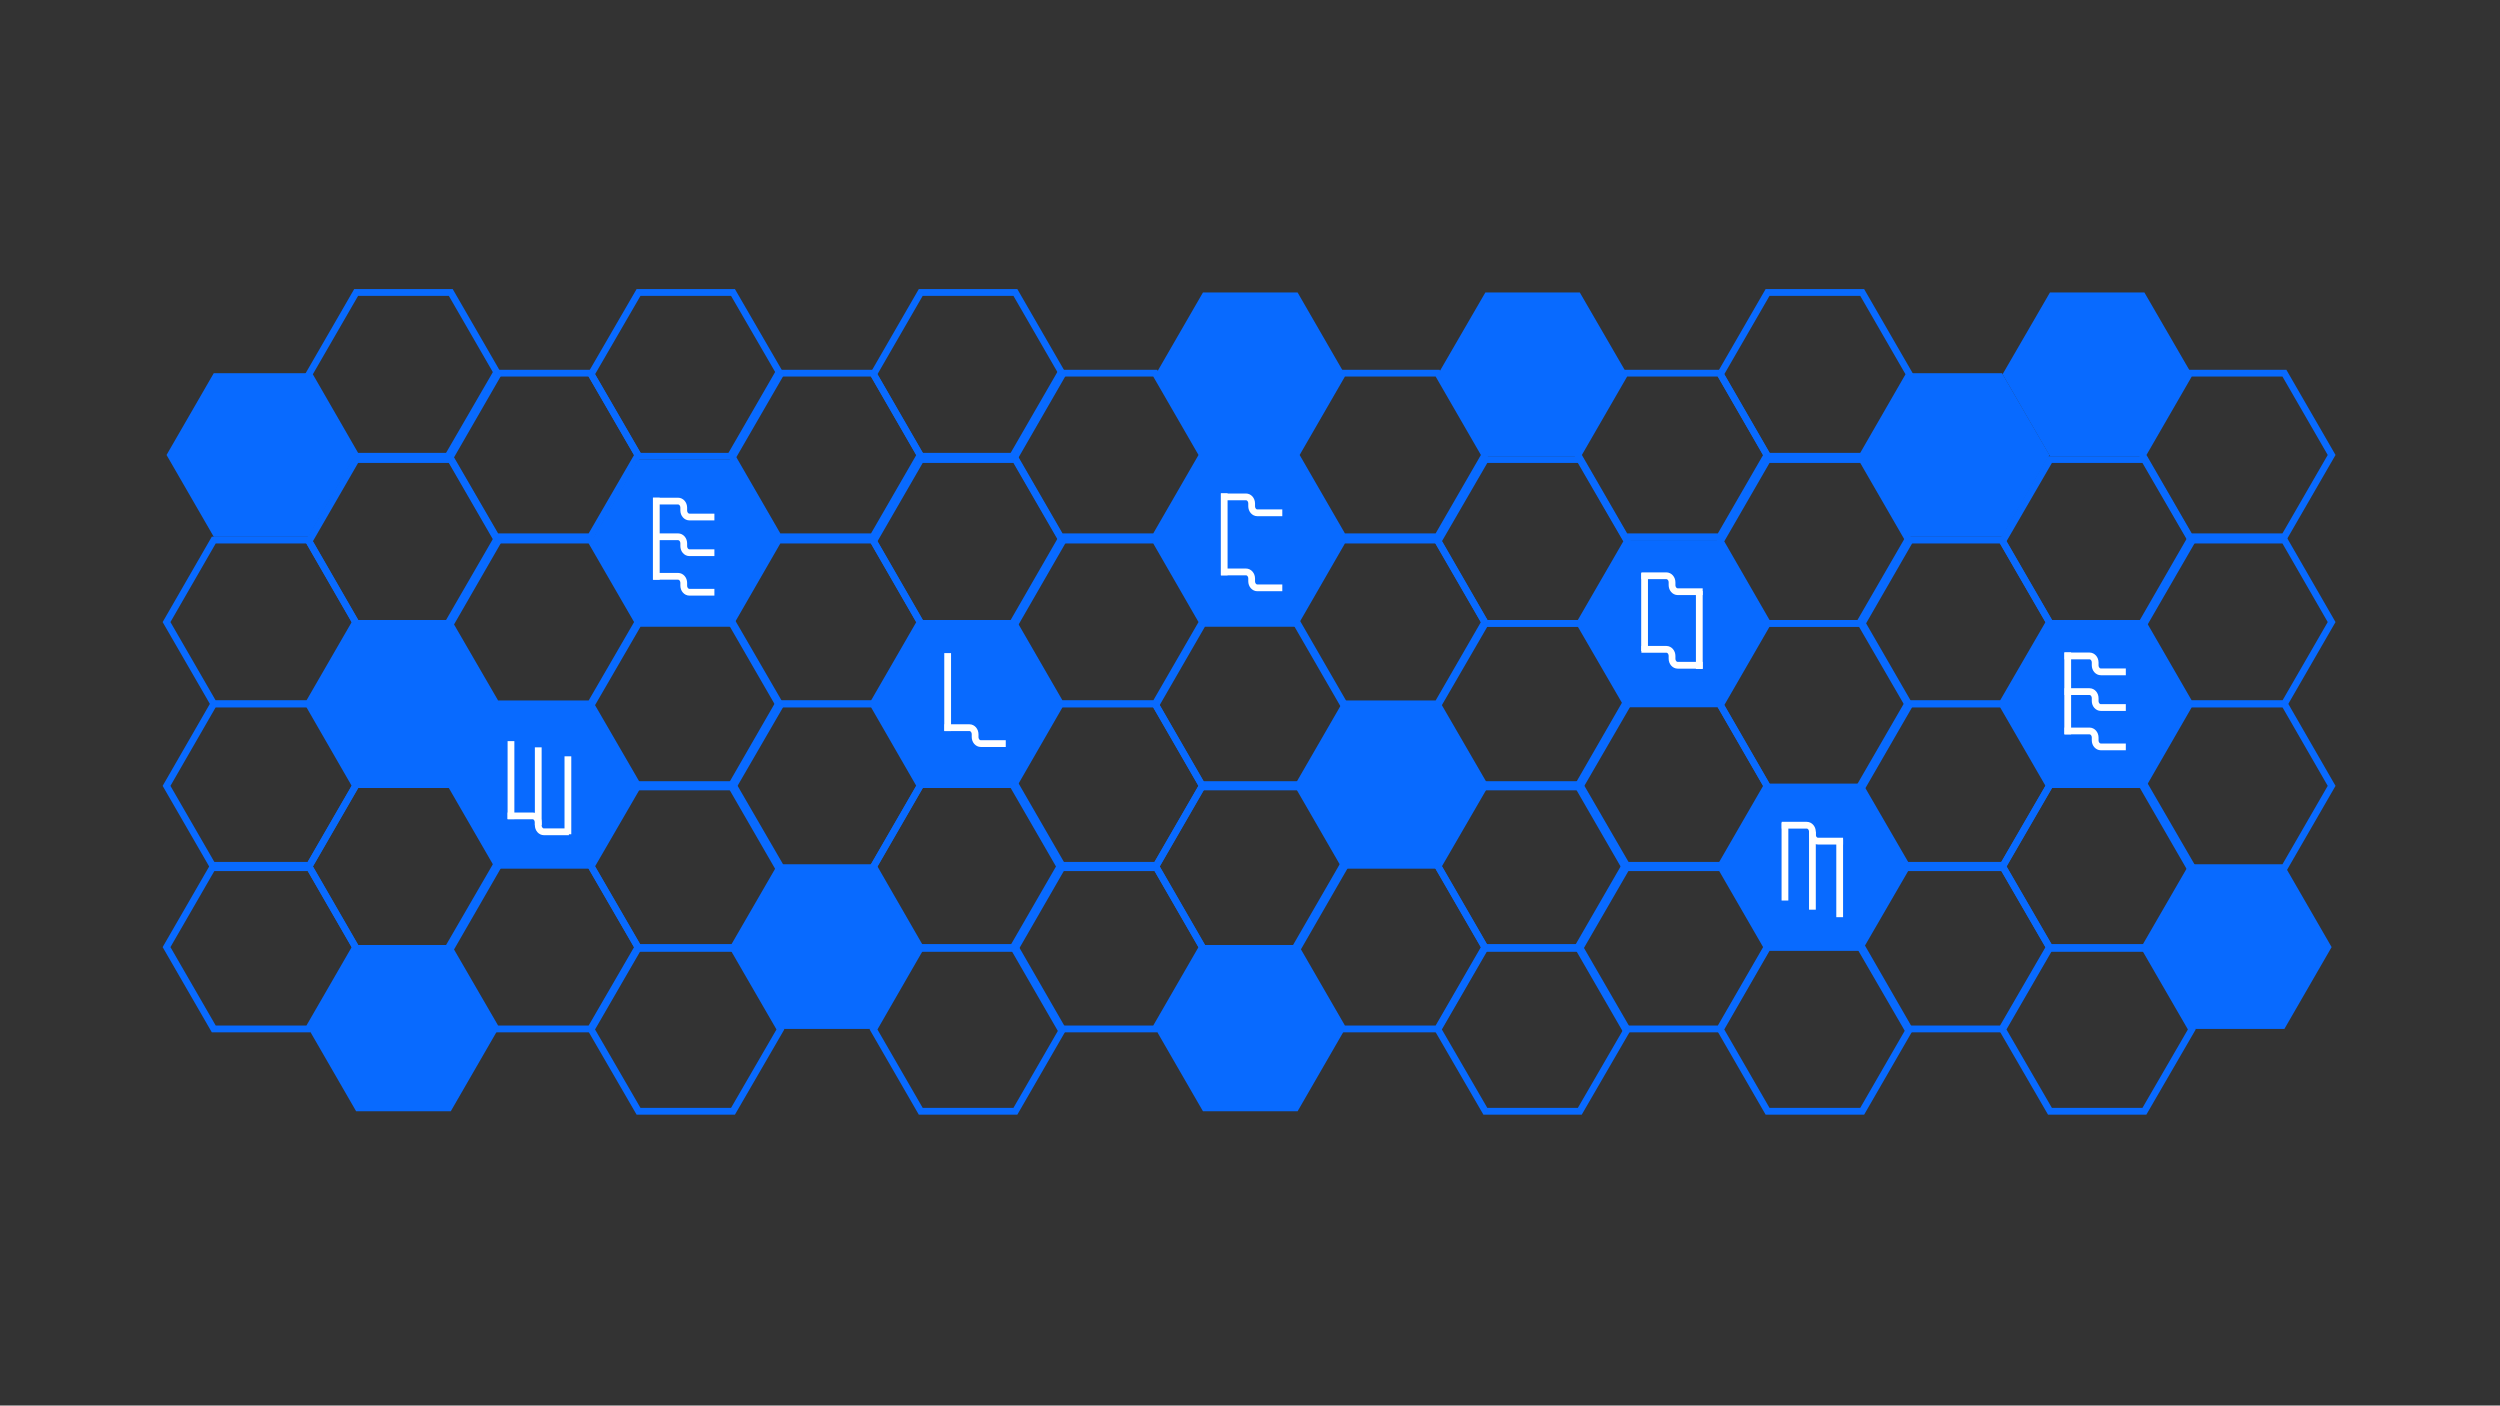 <?xml version="1.0" encoding="utf-8"?>
<!-- Generator: Adobe Illustrator 21.1.0, SVG Export Plug-In . SVG Version: 6.00 Build 0)  -->
<svg version="1.1" id="Layer_1" xmlns="http://www.w3.org/2000/svg" xmlns:xlink="http://www.w3.org/1999/xlink" x="0px" y="0px"
	 viewBox="0 0 1366 768" style="enable-background:new 0 0 1366 768;" xml:space="preserve">
<rect x="0" y="0" width="1366" height="768" fill="#333333" stroke="none"/>
<style type="text/css">
	.st0{fill:#086AFF;}
	.st1{fill:none;stroke:#086AFF;stroke-width:3.695;stroke-miterlimit:10;}
	.st2{fill:none;stroke:#FFFFFF;stroke-width:3.695;stroke-linecap:square;stroke-miterlimit:10;}
</style>
<g>
	<polygon class="st0" points="168.5,203.9 116.8,203.9 91,248.6 116.8,293.3 168.5,293.3 194.3,248.6 	"/>
	<polygon class="st1" points="168.5,295.1 116.8,295.1 91,339.9 116.8,384.6 168.5,384.6 194.3,339.9 	"/>
	<polygon class="st1" points="168.5,384.6 116.8,384.6 91,429.4 116.8,474.1 168.5,474.1 194.3,429.4 	"/>
	<polygon class="st1" points="168.5,472.8 116.8,472.8 91,517.5 116.8,562.2 168.5,562.2 194.3,517.5 	"/>
	<polygon class="st1" points="246.3,159.8 194.6,159.8 168.8,204.5 194.6,249.3 246.3,249.3 272.1,204.5 	"/>
	<polygon class="st1" points="246.3,251.1 194.6,251.1 168.8,295.8 194.6,340.6 246.3,340.6 272.1,295.8 	"/>
	<polygon class="st0" points="246.3,340.6 194.6,340.6 168.8,385.3 194.6,430 246.3,430 272.1,385.3 	"/>
	<polygon class="st1" points="246.3,428.7 194.6,428.7 168.8,473.4 194.6,518.2 246.3,518.2 272.1,473.4 	"/>
	<polygon class="st0" points="246.3,517.7 194.6,517.7 168.8,562.5 194.6,607.2 246.3,607.2 272.1,562.5 	"/>
	<polygon class="st1" points="322.7,203.9 271.1,203.9 245.2,248.6 271.1,293.3 322.7,293.3 348.6,248.6 	"/>
	<polygon class="st1" points="322.7,295.1 271.1,295.1 245.2,339.9 271.1,384.6 322.7,384.6 348.6,339.9 	"/>
	<polygon class="st0" points="322.7,384.6 271.1,384.6 245.2,429.4 271.1,474.1 322.7,474.1 348.6,429.4 	"/>
	<polygon class="st1" points="322.7,472.8 271.1,472.8 245.2,517.5 271.1,562.2 322.7,562.2 348.6,517.5 	"/>
	<polygon class="st1" points="400.5,159.8 348.9,159.8 323,204.5 348.9,249.3 400.5,249.3 426.4,204.5 	"/>
	<polygon class="st0" points="400.5,251.1 348.9,251.1 323,295.8 348.9,340.6 400.5,340.6 426.4,295.8 	"/>
	<polygon class="st1" points="400.5,340.6 348.9,340.6 323,385.3 348.9,430 400.5,430 426.4,385.3 	"/>
	<polygon class="st1" points="400.5,428.7 348.9,428.7 323,473.4 348.9,518.2 400.5,518.2 426.4,473.4 	"/>
	<polygon class="st1" points="400.5,517.7 348.9,517.7 323,562.5 348.9,607.2 400.5,607.2 426.4,562.5 	"/>
	<polygon class="st1" points="477,203.9 425.3,203.9 399.5,248.6 425.3,293.3 477,293.3 502.8,248.6 	"/>
	<polygon class="st1" points="477,295.1 425.3,295.1 399.5,339.9 425.3,384.6 477,384.6 502.8,339.9 	"/>
	<polygon class="st1" points="477,384.6 425.3,384.6 399.5,429.4 425.3,474.1 477,474.1 502.8,429.4 	"/>
	<polygon class="st0" points="477,472.8 425.3,472.8 399.5,517.5 425.3,562.2 477,562.2 502.8,517.5 	"/>
	<polygon class="st1" points="554.8,159.8 503.1,159.8 477.3,204.5 503.1,249.3 554.8,249.3 580.6,204.5 	"/>
	<polygon class="st1" points="554.8,251.1 503.1,251.1 477.3,295.8 503.1,340.6 554.8,340.6 580.6,295.8 	"/>
	<polygon class="st0" points="554.8,340.6 503.1,340.6 477.3,385.3 503.1,430 554.8,430 580.6,385.3 	"/>
	<polygon class="st1" points="554.8,428.7 503.1,428.7 477.3,473.4 503.1,518.2 554.8,518.2 580.6,473.4 	"/>
	<polygon class="st1" points="554.8,517.7 503.1,517.7 477.3,562.5 503.1,607.2 554.8,607.2 580.6,562.5 	"/>
	<polygon class="st1" points="631.2,203.9 579.5,203.9 553.7,248.6 579.5,293.3 631.2,293.3 657,248.6 	"/>
	<polygon class="st1" points="631.2,295.1 579.5,295.1 553.7,339.9 579.5,384.6 631.2,384.6 657,339.9 	"/>
	<polygon class="st1" points="631.2,384.6 579.5,384.6 553.7,429.4 579.5,474.1 631.2,474.1 657,429.4 	"/>
	<polygon class="st1" points="631.2,472.8 579.5,472.8 553.7,517.5 579.5,562.2 631.2,562.2 657,517.5 	"/>
	<polygon class="st0" points="709,159.8 657.3,159.8 631.5,204.5 657.3,249.3 709,249.3 734.8,204.5 	"/>
	<polygon class="st0" points="708.6,248.6 656.9,248.6 631.1,293.8 656.9,339 708.6,339 734.4,293.8 	"/>
	<polygon class="st1" points="709,340.6 657.3,340.6 631.5,385.3 657.3,430 709,430 734.8,385.3 	"/>
	<polygon class="st1" points="709,428.7 657.3,428.7 631.5,473.4 657.3,518.2 709,518.2 734.8,473.4 	"/>
	<polygon class="st0" points="709,517.7 657.3,517.7 631.5,562.5 657.3,607.2 709,607.2 734.8,562.5 	"/>
	<polygon class="st1" points="785.5,203.9 733.8,203.9 708,248.6 733.8,293.3 785.5,293.3 811.3,248.6 	"/>
	<polygon class="st1" points="785.5,295.1 733.8,295.1 708,339.9 733.8,384.6 785.5,384.6 811.3,339.9 	"/>
	<polygon class="st0" points="785.5,384.6 733.8,384.6 708,429.4 733.8,474.1 785.5,474.1 811.3,429.4 	"/>
	<polygon class="st1" points="785.5,472.8 733.8,472.8 708,517.5 733.8,562.2 785.5,562.2 811.3,517.5 	"/>
	<polygon class="st0" points="863.2,159.8 811.6,159.8 785.7,204.5 811.6,249.3 863.2,249.3 889.1,204.5 	"/>
	<polygon class="st1" points="863.2,251.1 811.6,251.1 785.7,295.8 811.6,340.6 863.2,340.6 889.1,295.8 	"/>
	<polygon class="st1" points="863.2,340.6 811.6,340.6 785.7,385.3 811.6,430 863.2,430 889.1,385.3 	"/>
	<polygon class="st1" points="863.2,428.7 811.6,428.7 785.7,473.4 811.6,518.2 863.2,518.2 889.1,473.4 	"/>
	<polygon class="st1" points="863.2,517.7 811.6,517.7 785.7,562.5 811.6,607.2 863.2,607.2 889.1,562.5 	"/>
	<polygon class="st1" points="939.7,203.9 888,203.9 862.2,248.6 888,293.3 939.7,293.3 965.5,248.6 	"/>
	<polygon class="st0" points="939.7,295.1 888,295.1 862.2,339.9 888,384.6 939.7,384.6 965.5,339.9 	"/>
	<polygon class="st1" points="939.7,384.6 888,384.6 862.2,429.4 888,474.1 939.7,474.1 965.5,429.4 	"/>
	<polygon class="st1" points="939.7,472.8 888,472.8 862.2,517.5 888,562.2 939.7,562.2 965.5,517.5 	"/>
	<polygon class="st1" points="1017.5,159.8 965.8,159.8 940,204.5 965.8,249.3 1017.5,249.3 1043.3,204.5 	"/>
	<polygon class="st1" points="1017.5,251.1 965.8,251.1 940,295.8 965.8,340.6 1017.5,340.6 1043.3,295.8 	"/>
	<polygon class="st1" points="1017.5,340.6 965.8,340.6 940,385.3 965.8,430 1017.5,430 1043.3,385.3 	"/>
	<polygon class="st0" points="1017.5,428.7 965.8,428.7 940,473.4 965.8,518.2 1017.5,518.2 1043.3,473.4 	"/>
	<polygon class="st1" points="1017.5,517.7 965.8,517.7 940,562.5 965.8,607.2 1017.5,607.2 1043.3,562.5 	"/>
	<polygon class="st0" points="1093.9,203.9 1042.3,203.9 1016.4,248.6 1042.3,293.3 1093.9,293.3 1119.8,248.6 	"/>
	<polygon class="st1" points="1093.9,295.1 1042.3,295.1 1016.4,339.9 1042.3,384.6 1093.9,384.6 1119.8,339.9 	"/>
	<polygon class="st1" points="1093.9,384.6 1042.3,384.6 1016.4,429.4 1042.3,474.1 1093.9,474.1 1119.8,429.4 	"/>
	<polygon class="st1" points="1093.9,472.8 1042.3,472.8 1016.4,517.5 1042.3,562.2 1093.9,562.2 1119.8,517.5 	"/>
	<polygon class="st0" points="1171.7,159.8 1120.1,159.8 1094.2,204.5 1120.1,249.3 1171.7,249.3 1197.6,204.5 	"/>
	<polygon class="st1" points="1171.7,251.1 1120.1,251.1 1094.2,295.8 1120.1,340.6 1171.7,340.6 1197.6,295.8 	"/>
	<polygon class="st0" points="1171.7,340.6 1120.1,340.6 1094.2,385.3 1120.1,430 1171.7,430 1197.6,385.3 	"/>
	<polygon class="st1" points="1171.7,428.7 1120.1,428.7 1094.2,473.4 1120.1,518.2 1171.7,518.2 1197.6,473.4 	"/>
	<polygon class="st1" points="1171.7,517.7 1120.1,517.7 1094.2,562.5 1120.1,607.2 1171.7,607.2 1197.6,562.5 	"/>
	<polygon class="st1" points="1248.2,203.9 1196.5,203.9 1170.7,248.6 1196.5,293.3 1248.2,293.3 1274,248.6 	"/>
	<polygon class="st1" points="1248.2,295.1 1196.5,295.1 1170.7,339.9 1196.5,384.6 1248.2,384.6 1274,339.9 	"/>
	<polygon class="st1" points="1248.2,384.6 1196.5,384.6 1170.7,429.4 1196.5,474.1 1248.2,474.1 1274,429.4 	"/>
	<polygon class="st0" points="1248.2,472.8 1196.5,472.8 1170.7,517.5 1196.5,562.2 1248.2,562.2 1274,517.5 	"/>
</g>
<g>
	<line class="st2" x1="310.3" y1="454" x2="310.3" y2="415.1"/>
	<g>
		<path class="st2" d="M279.2,445.8H291c1.7,0,3.1,1.6,3.1,3.6c0,0.5,0,1,0,1.5c0,2,1.4,3.6,3.1,3.6h11.8"/>
		<line class="st2" x1="294.1" y1="449" x2="294.1" y2="410.2"/>
		<line class="st2" x1="279.2" y1="445.7" x2="279.2" y2="406.8"/>
	</g>
</g>
<g>
	<line class="st2" x1="358.6" y1="273.8" x2="358.6" y2="314.9"/>
	<path class="st2" d="M388.5,282.5h-11.8c-1.7,0-3.1-1.6-3.1-3.6c0-0.5,0-1,0-1.5c0-2-1.4-3.6-3.1-3.6h-11.8"/>
	<path class="st2" d="M388.5,302h-11.8c-1.7,0-3.1-1.6-3.1-3.6c0-0.5,0-1,0-1.5c0-2-1.4-3.6-3.1-3.6h-11.8"/>
	<path class="st2" d="M388.5,323.6h-11.8c-1.7,0-3.1-1.6-3.1-3.6c0-0.5,0-1,0-1.5c0-2-1.4-3.6-3.1-3.6h-11.8"/>
</g>
<g>
	<path class="st2" d="M547.7,406.3h-11.8c-1.7,0-3.1-1.6-3.1-3.6c0-0.5,0-1,0-1.5c0-2-1.4-3.6-3.1-3.6h-11.8"/>
	<line class="st2" x1="517.8" y1="358.7" x2="517.8" y2="397.6"/>
</g>
<g>
	<line class="st2" x1="668.9" y1="271.4" x2="668.9" y2="312.5"/>
	<path class="st2" d="M698.8,280.2h-11.8c-1.7,0-3.1-1.6-3.1-3.6c0-0.5,0-1,0-1.5c0-2-1.4-3.6-3.1-3.6h-11.8"/>
	<path class="st2" d="M698.8,321.2h-11.8c-1.7,0-3.1-1.6-3.1-3.6c0-0.5,0-1,0-1.5c0-2-1.4-3.6-3.1-3.6h-11.8"/>
</g>
<g>
	<path class="st2" d="M928.5,323.3h-11.8c-1.7,0-3.1-1.6-3.1-3.6c0-0.5,0-1,0-1.5c0-2-1.4-3.6-3.1-3.6h-11.8"/>
	<path class="st2" d="M928.5,363.5h-11.8c-1.7,0-3.1-1.6-3.1-3.6c0-0.5,0-1,0-1.5c0-2-1.4-3.6-3.1-3.6h-11.8"/>
	<line class="st2" x1="898.6" y1="315" x2="898.6" y2="353.9"/>
	<line class="st2" x1="928.5" y1="324.8" x2="928.5" y2="363.7"/>
</g>
<g>
	<path class="st2" d="M1005.2,459.6h-11.8c-1.7,0-3.1-1.6-3.1-3.6c0-0.5,0-1,0-1.5c0-2-1.4-3.6-3.1-3.6h-11.8"/>
	<line class="st2" x1="975.3" y1="451.3" x2="975.3" y2="490.2"/>
	<line class="st2" x1="990.3" y1="456.3" x2="990.3" y2="495.2"/>
	<line class="st2" x1="1005.2" y1="460.5" x2="1005.2" y2="499.3"/>
</g>
<g>
	<line class="st2" x1="1129.8" y1="358.3" x2="1129.8" y2="399.4"/>
	<path class="st2" d="M1159.7,367.1h-11.8c-1.7,0-3.1-1.6-3.1-3.6c0-0.5,0-1,0-1.5c0-2-1.4-3.6-3.1-3.6h-11.8"/>
	<path class="st2" d="M1159.7,386.6h-11.8c-1.7,0-3.1-1.6-3.1-3.6c0-0.5,0-1,0-1.5c0-2-1.4-3.6-3.1-3.6h-11.8"/>
	<path class="st2" d="M1159.7,408.1h-11.8c-1.7,0-3.1-1.6-3.1-3.6c0-0.5,0-1,0-1.5c0-2-1.4-3.6-3.1-3.6h-11.8"/>
</g>
</svg>
